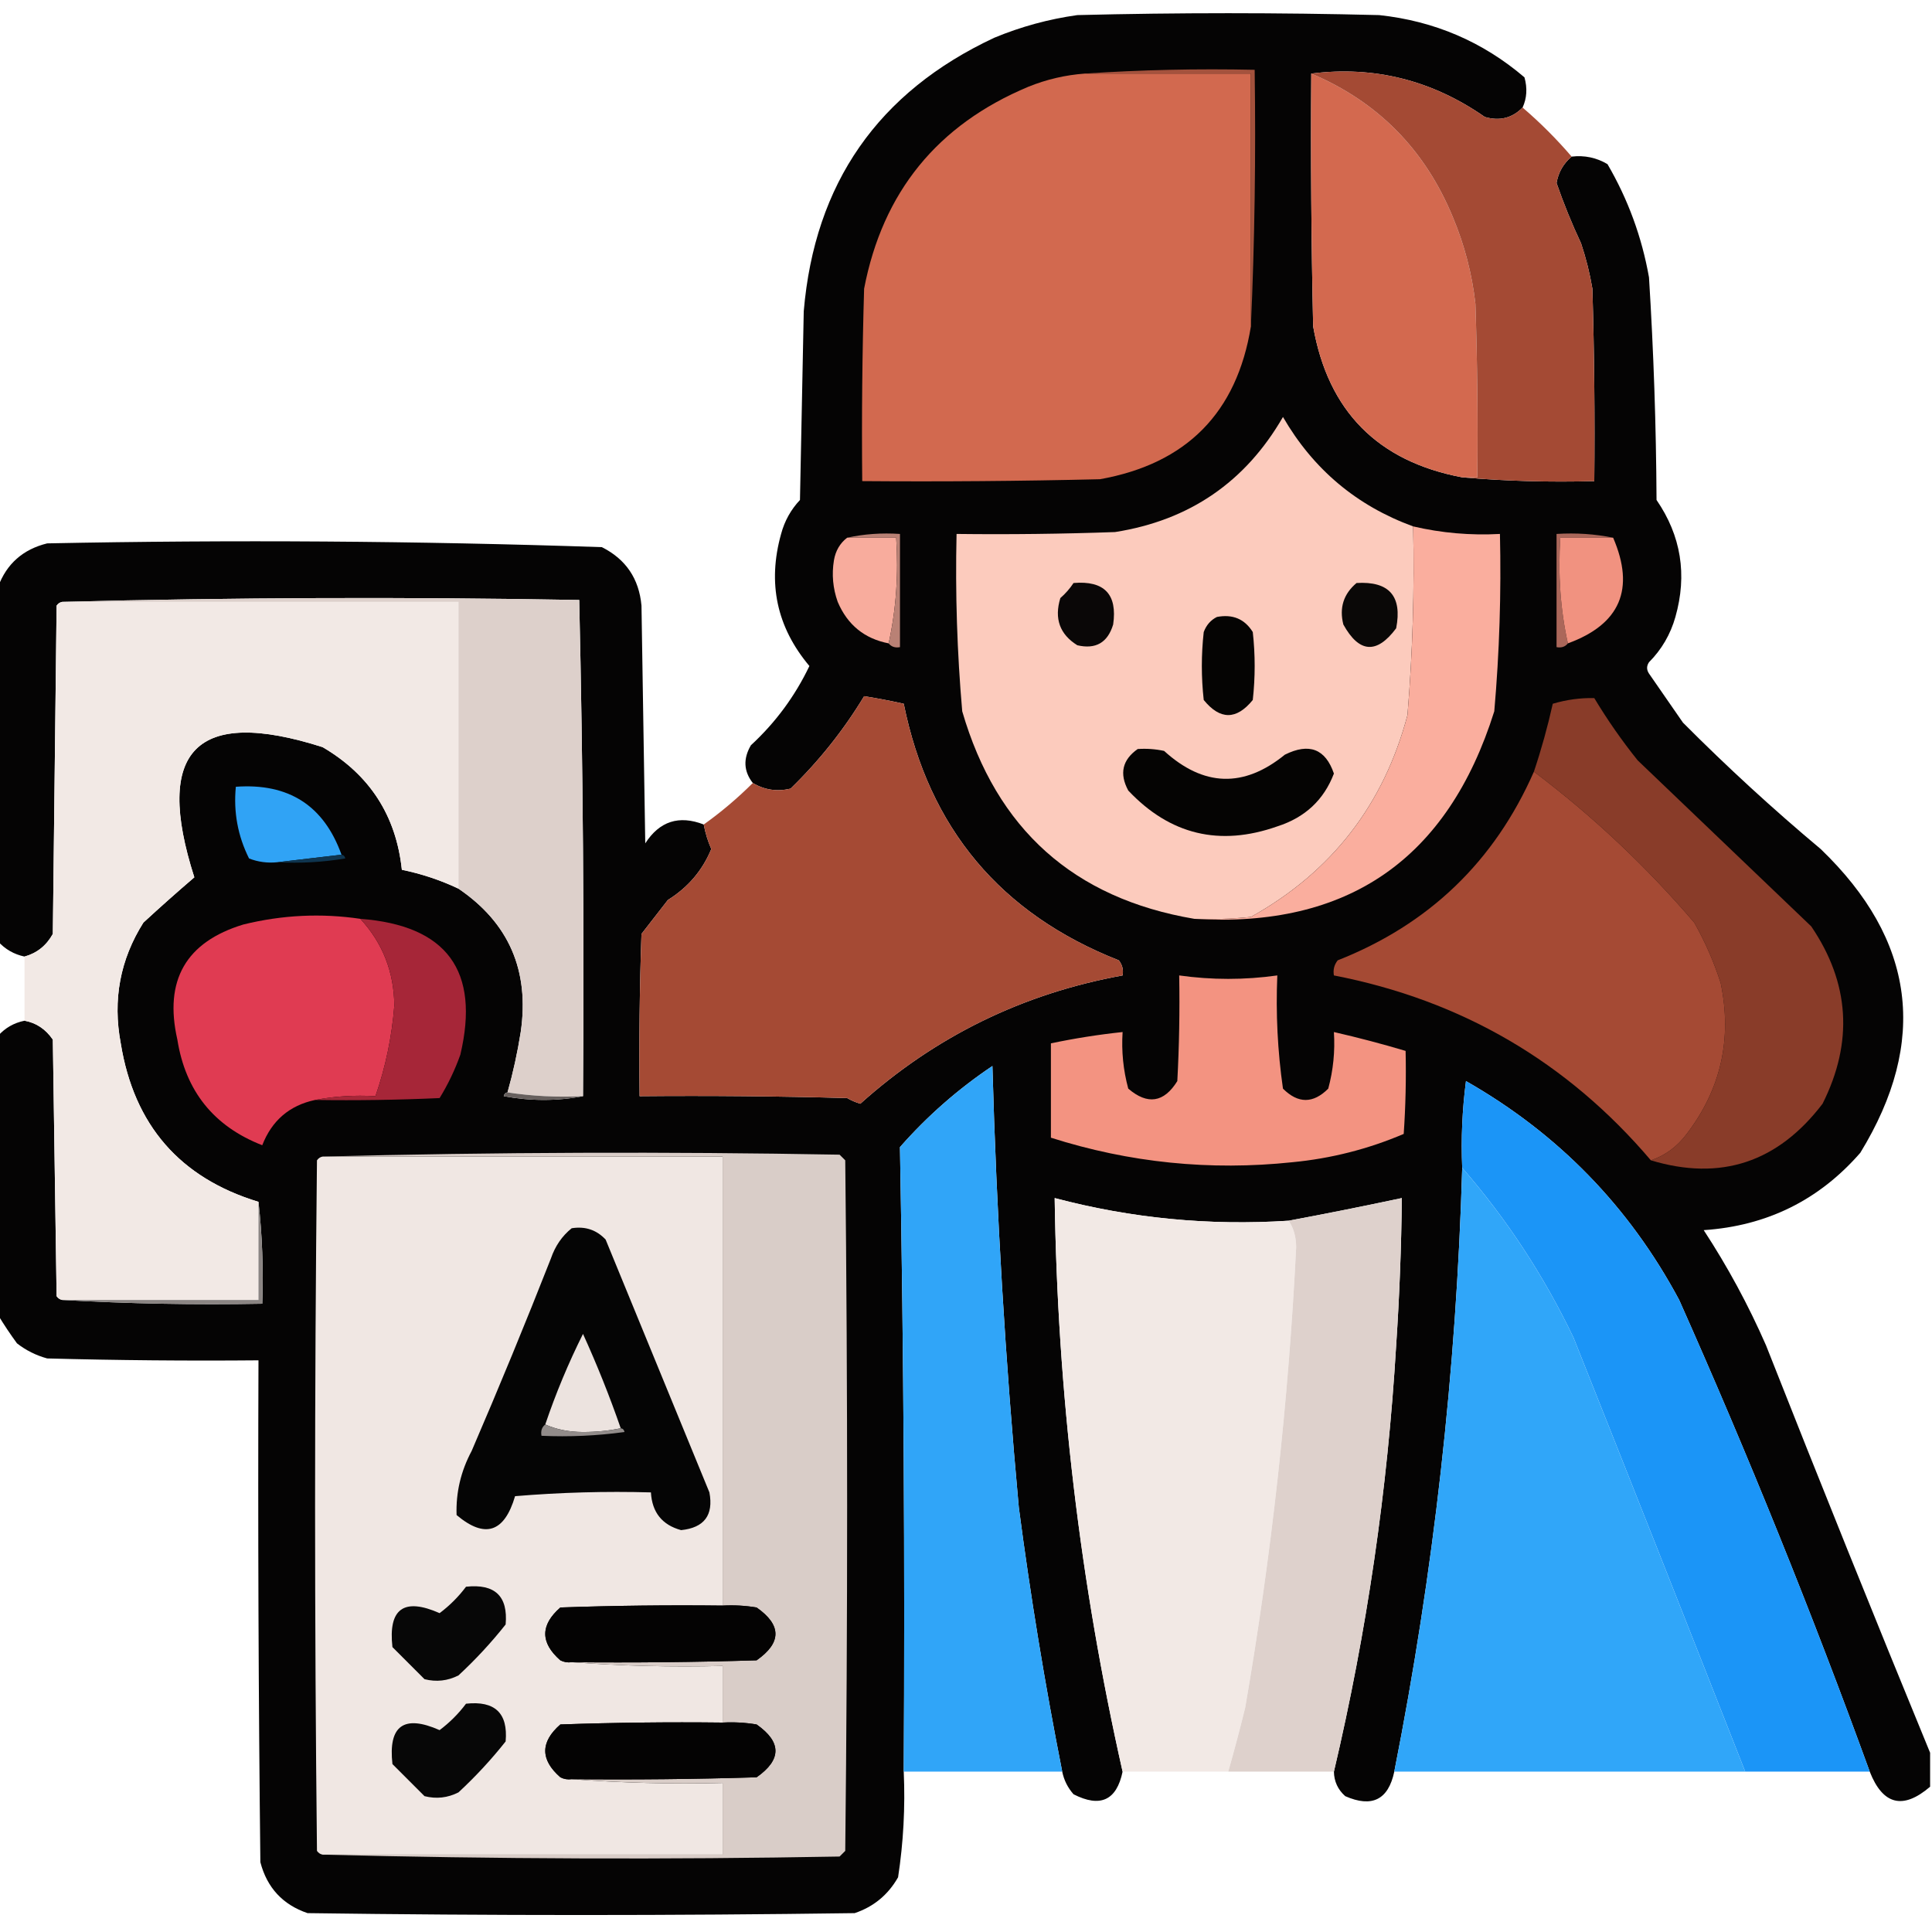 <?xml version="1.0" encoding="UTF-8"?>
<!DOCTYPE svg PUBLIC "-//W3C//DTD SVG 1.1//EN" "http://www.w3.org/Graphics/SVG/1.1/DTD/svg11.dtd">
<svg xmlns="http://www.w3.org/2000/svg" version="1.1" width="512px" height="512px" style="shape-rendering:geometricPrecision; text-rendering:geometricPrecision; image-rendering:optimizeQuality; fill-rule:evenodd; clip-rule:evenodd" xmlns:xlink="http://www.w3.org/1999/xlink">
<g><path style="opacity:0.983" fill="#020101" d="M 403.5,28.5 C 400.754,31.305 397.421,32.139 393.5,31C 379.473,21.235 364.14,17.402 347.5,19.5C 347.333,41.836 347.5,64.169 348,86.5C 351.945,108.945 365.112,122.278 387.5,126.5C 398.988,127.495 410.655,127.828 422.5,127.5C 422.667,110.497 422.5,93.497 422,76.5C 421.313,72.42 420.313,68.42 419,64.5C 416.545,59.26 414.378,53.926 412.5,48.5C 412.974,45.689 414.307,43.355 416.5,41.5C 419.93,41.106 423.096,41.773 426,43.5C 431.439,52.813 435.106,62.813 437,73.5C 438.228,93.137 438.895,112.804 439,132.5C 445.505,141.972 447.172,152.305 444,163.5C 442.69,168.124 440.356,172.124 437,175.5C 436.333,176.5 436.333,177.5 437,178.5C 440,182.833 443,187.167 446,191.5C 457.692,203.249 469.859,214.416 482.5,225C 507.595,249.115 511.095,275.949 493,305.5C 482.067,318.05 468.234,324.883 451.5,326C 457.837,335.682 463.337,345.849 468,356.5C 482.277,392.702 496.777,428.702 511.5,464.5C 511.5,467.5 511.5,470.5 511.5,473.5C 504.307,479.661 498.974,478.328 495.5,469.5C 480.143,427.269 463.31,385.602 445,344.5C 431.743,319.743 412.91,300.41 388.5,286.5C 387.503,294.138 387.169,301.804 387.5,309.5C 385.939,363.368 379.939,416.702 369.5,469.5C 367.924,476.955 363.59,479.122 356.5,476C 354.549,474.266 353.549,472.099 353.5,469.5C 362.227,432.455 367.727,394.788 370,356.5C 370.866,343.512 371.366,330.512 371.5,317.5C 361.406,319.652 351.406,321.652 341.5,323.5C 320.465,324.866 299.798,322.866 279.5,317.5C 280.232,368.827 286.232,419.494 297.5,469.5C 295.92,477.121 291.586,479.121 284.5,475.5C 282.962,473.757 281.962,471.757 281.5,469.5C 276.913,446.313 273.08,422.98 270,399.5C 266.416,360.575 264.083,321.575 263,282.5C 253.882,288.621 245.715,295.787 238.5,304C 239.494,359.137 239.827,414.304 239.5,469.5C 239.917,478.915 239.417,488.248 238,497.5C 235.359,502.144 231.525,505.311 226.5,507C 178.167,507.667 129.833,507.667 81.5,507C 74.93,504.762 70.763,500.262 69,493.5C 68.5,449.168 68.333,404.835 68.5,360.5C 49.83,360.667 31.164,360.5 12.5,360C 9.554,359.194 6.888,357.861 4.5,356C 2.686,353.521 1.019,351.021 -0.5,348.5C -0.5,323.833 -0.5,299.167 -0.5,274.5C 1.372,272.396 3.705,271.063 6.5,270.5C 9.587,271.053 12.087,272.72 14,275.5C 14.333,298.167 14.667,320.833 15,343.5C 15.383,344.056 15.883,344.389 16.5,344.5C 33.992,345.497 51.659,345.83 69.5,345.5C 69.827,336.318 69.493,327.318 68.5,318.5C 47.679,312.17 35.513,298.17 32,276.5C 29.825,264.962 31.825,254.295 38,244.5C 42.488,240.363 46.988,236.363 51.5,232.5C 40.691,198.809 52.025,187.309 85.5,198C 97.976,205.307 104.976,216.14 106.5,230.5C 111.71,231.57 116.71,233.237 121.5,235.5C 134.865,244.578 140.365,257.245 138,273.5C 137.145,278.92 135.978,284.253 134.5,289.5C 133.957,289.56 133.624,289.893 133.5,290.5C 140.656,291.819 147.656,291.819 154.5,290.5C 154.83,246.594 154.497,202.761 153.5,159C 107.665,158.168 61.998,158.335 16.5,159.5C 15.883,159.611 15.383,159.944 15,160.5C 14.667,189.5 14.333,218.5 14,247.5C 12.293,250.59 9.793,252.59 6.5,253.5C 3.724,252.911 1.39,251.578 -0.5,249.5C -0.5,218.167 -0.5,186.833 -0.5,155.5C 1.749,149.423 6.083,145.589 12.5,144C 61.559,143.014 110.559,143.348 159.5,145C 165.85,148.189 169.35,153.356 170,160.5C 170.333,181.5 170.667,202.5 171,223.5C 174.778,217.628 179.944,215.961 186.5,218.5C 186.915,220.747 187.582,222.914 188.5,225C 186.159,230.681 182.326,235.181 177,238.5C 174.667,241.5 172.333,244.5 170,247.5C 169.5,261.829 169.333,276.163 169.5,290.5C 187.836,290.333 206.17,290.5 224.5,291C 225.609,291.638 226.775,292.138 228,292.5C 247.889,274.639 271.056,263.306 297.5,258.5C 297.762,257.022 297.429,255.689 296.5,254.5C 265.17,242.17 246.17,219.504 239.5,186.5C 236.014,185.724 232.514,185.058 229,184.5C 223.591,193.455 217.091,201.622 209.5,209C 205.928,209.847 202.594,209.347 199.5,207.5C 197.076,204.396 196.909,201.062 199,197.5C 205.517,191.485 210.684,184.485 214.5,176.5C 205.848,166.218 203.348,154.551 207,141.5C 207.92,138.062 209.587,135.062 212,132.5C 212.333,115.833 212.667,99.167 213,82.5C 215.877,48.571 232.71,24.404 263.5,10C 270.571,7.065 277.904,5.065 285.5,4C 312.167,3.333 338.833,3.333 365.5,4C 380.127,5.57 392.96,11.07 404,20.5C 404.801,23.367 404.634,26.034 403.5,28.5 Z"/></g>
<g><path style="opacity:1" fill="#d2694f" d="M 287.5,19.5 C 302.167,19.5 316.833,19.5 331.5,19.5C 331.5,41.833 331.5,64.167 331.5,86.5C 327.781,109.386 314.448,122.886 291.5,127C 270.503,127.5 249.503,127.667 228.5,127.5C 228.333,110.497 228.5,93.497 229,76.5C 233.912,50.917 248.412,33.084 272.5,23C 277.329,21.043 282.329,19.876 287.5,19.5 Z"/></g>
<g><path style="opacity:1" fill="#a4523d" d="M 287.5,19.5 C 302.324,18.504 317.324,18.171 332.5,18.5C 332.831,41.34 332.497,64.006 331.5,86.5C 331.5,64.167 331.5,41.833 331.5,19.5C 316.833,19.5 302.167,19.5 287.5,19.5 Z"/></g>
<g><path style="opacity:1" fill="#d3694f" d="M 347.5,19.5 C 365.118,26.953 377.618,39.619 385,57.5C 388.094,64.875 390.094,72.542 391,80.5C 391.5,95.83 391.667,111.163 391.5,126.5C 390.167,126.5 388.833,126.5 387.5,126.5C 365.112,122.278 351.945,108.945 348,86.5C 347.5,64.169 347.333,41.836 347.5,19.5 Z"/></g>
<g><path style="opacity:1" fill="#a44a34" d="M 347.5,19.5 C 364.14,17.402 379.473,21.235 393.5,31C 397.421,32.139 400.754,31.305 403.5,28.5C 408.167,32.5 412.5,36.833 416.5,41.5C 414.307,43.355 412.974,45.689 412.5,48.5C 414.378,53.926 416.545,59.26 419,64.5C 420.313,68.42 421.313,72.42 422,76.5C 422.5,93.497 422.667,110.497 422.5,127.5C 410.655,127.828 398.988,127.495 387.5,126.5C 388.833,126.5 390.167,126.5 391.5,126.5C 391.667,111.163 391.5,95.83 391,80.5C 390.094,72.542 388.094,64.875 385,57.5C 377.618,39.619 365.118,26.953 347.5,19.5 Z"/></g>
<g><path style="opacity:1" fill="#fccbbd" d="M 374.5,139.5 C 374.872,156.202 374.372,172.868 373,189.5C 366.72,213.242 352.887,231.075 331.5,243C 326.511,243.499 321.511,243.666 316.5,243.5C 284.584,238.091 264.084,219.758 255,188.5C 253.638,172.869 253.138,157.202 253.5,141.5C 267.504,141.667 281.504,141.5 295.5,141C 315.233,137.891 330.066,127.724 340,110.5C 348.026,124.364 359.526,134.03 374.5,139.5 Z"/></g>
<g><path style="opacity:1" fill="#faae9e" d="M 374.5,139.5 C 382.018,141.257 389.685,141.924 397.5,141.5C 397.862,157.202 397.362,172.869 396,188.5C 383.684,227.688 357.184,246.021 316.5,243.5C 321.511,243.666 326.511,243.499 331.5,243C 352.887,231.075 366.72,213.242 373,189.5C 374.372,172.868 374.872,156.202 374.5,139.5 Z"/></g>
<g><path style="opacity:1" fill="#f8ac9d" d="M 224.5,142.5 C 228.833,142.5 233.167,142.5 237.5,142.5C 238.139,152.227 237.472,161.56 235.5,170.5C 229.086,169.259 224.586,165.592 222,159.5C 220.723,155.903 220.39,152.236 221,148.5C 221.424,145.975 222.59,143.975 224.5,142.5 Z"/></g>
<g><path style="opacity:1" fill="#b98175" d="M 224.5,142.5 C 228.97,141.514 233.637,141.181 238.5,141.5C 238.5,151.5 238.5,161.5 238.5,171.5C 237.209,171.737 236.209,171.404 235.5,170.5C 237.472,161.56 238.139,152.227 237.5,142.5C 233.167,142.5 228.833,142.5 224.5,142.5 Z"/></g>
<g><path style="opacity:1" fill="#ab675a" d="M 427.5,142.5 C 422.833,142.5 418.167,142.5 413.5,142.5C 412.861,152.227 413.528,161.56 415.5,170.5C 414.791,171.404 413.791,171.737 412.5,171.5C 412.5,161.5 412.5,151.5 412.5,141.5C 417.695,141.179 422.695,141.513 427.5,142.5 Z"/></g>
<g><path style="opacity:1" fill="#f19280" d="M 427.5,142.5 C 433.357,156.114 429.357,165.448 415.5,170.5C 413.528,161.56 412.861,152.227 413.5,142.5C 418.167,142.5 422.833,142.5 427.5,142.5 Z"/></g>
<g><path style="opacity:1" fill="#0a0707" d="M 284.5,154.5 C 292.658,153.823 296.158,157.49 295,165.5C 293.55,170.308 290.384,172.141 285.5,171C 280.845,168.103 279.345,163.937 281,158.5C 282.376,157.295 283.542,155.962 284.5,154.5 Z"/></g>
<g><path style="opacity:1" fill="#0a0807" d="M 359.5,154.5 C 368.152,153.986 371.652,157.986 370,166.5C 364.854,173.406 360.187,173.073 356,165.5C 354.882,161.077 356.049,157.41 359.5,154.5 Z"/></g>
<g><path style="opacity:0.999" fill="#f2e9e5" d="M 16.5,159.5 C 51.5,159.5 86.5,159.5 121.5,159.5C 121.5,184.833 121.5,210.167 121.5,235.5C 116.71,233.237 111.71,231.57 106.5,230.5C 104.976,216.14 97.976,205.307 85.5,198C 52.025,187.309 40.691,198.809 51.5,232.5C 46.988,236.363 42.488,240.363 38,244.5C 31.825,254.295 29.825,264.962 32,276.5C 35.513,298.17 47.679,312.17 68.5,318.5C 68.5,327.167 68.5,335.833 68.5,344.5C 51.167,344.5 33.833,344.5 16.5,344.5C 15.883,344.389 15.383,344.056 15,343.5C 14.667,320.833 14.333,298.167 14,275.5C 12.087,272.72 9.587,271.053 6.5,270.5C 6.5,264.833 6.5,259.167 6.5,253.5C 9.793,252.59 12.293,250.59 14,247.5C 14.333,218.5 14.667,189.5 15,160.5C 15.383,159.944 15.883,159.611 16.5,159.5 Z"/></g>
<g><path style="opacity:1" fill="#ddd0cb" d="M 16.5,159.5 C 61.998,158.335 107.665,158.168 153.5,159C 154.497,202.761 154.83,246.594 154.5,290.5C 147.646,290.824 140.979,290.491 134.5,289.5C 135.978,284.253 137.145,278.92 138,273.5C 140.365,257.245 134.865,244.578 121.5,235.5C 121.5,210.167 121.5,184.833 121.5,159.5C 86.5,159.5 51.5,159.5 16.5,159.5 Z"/></g>
<g><path style="opacity:1" fill="#050403" d="M 322.5,163.5 C 326.684,162.704 329.85,164.037 332,167.5C 332.667,173.5 332.667,179.5 332,185.5C 327.667,190.833 323.333,190.833 319,185.5C 318.333,179.5 318.333,173.5 319,167.5C 319.69,165.65 320.856,164.316 322.5,163.5 Z"/></g>
<g><path style="opacity:0.999" fill="#a54a34" d="M 186.5,218.5 C 191.152,215.179 195.485,211.513 199.5,207.5C 202.594,209.347 205.928,209.847 209.5,209C 217.091,201.622 223.591,193.455 229,184.5C 232.514,185.058 236.014,185.724 239.5,186.5C 246.17,219.504 265.17,242.17 296.5,254.5C 297.429,255.689 297.762,257.022 297.5,258.5C 271.056,263.306 247.889,274.639 228,292.5C 226.775,292.138 225.609,291.638 224.5,291C 206.17,290.5 187.836,290.333 169.5,290.5C 169.333,276.163 169.5,261.829 170,247.5C 172.333,244.5 174.667,241.5 177,238.5C 182.326,235.181 186.159,230.681 188.5,225C 187.582,222.914 186.915,220.747 186.5,218.5 Z"/></g>
<g><path style="opacity:1" fill="#893c29" d="M 437.5,307.5 C 441.302,306.221 444.469,303.888 447,300.5C 456.07,288.627 459.07,275.293 456,260.5C 454.217,254.933 451.883,249.599 449,244.5C 436.256,229.587 422.089,216.254 406.5,204.5C 408.473,198.613 410.139,192.613 411.5,186.5C 415.144,185.42 418.81,184.92 422.5,185C 425.964,190.762 429.797,196.262 434,201.5C 449.333,216.167 464.667,230.833 480,245.5C 490.186,260.502 491.186,276.168 483,292.5C 471.133,308.067 455.967,313.067 437.5,307.5 Z"/></g>
<g><path style="opacity:1" fill="#050403" d="M 301.5,198.5 C 303.857,198.337 306.19,198.503 308.5,199C 318.959,208.517 329.626,208.85 340.5,200C 346.931,196.794 351.265,198.461 353.5,205C 350.842,211.986 345.842,216.653 338.5,219C 323.222,224.388 310.055,221.222 299,209.5C 296.592,205.034 297.425,201.367 301.5,198.5 Z"/></g>
<g><path style="opacity:1" fill="#a54a34" d="M 406.5,204.5 C 422.089,216.254 436.256,229.587 449,244.5C 451.883,249.599 454.217,254.933 456,260.5C 459.07,275.293 456.07,288.627 447,300.5C 444.469,303.888 441.302,306.221 437.5,307.5C 415.324,281.405 387.324,265.071 353.5,258.5C 353.238,257.022 353.571,255.689 354.5,254.5C 378.707,244.959 396.041,228.292 406.5,204.5 Z"/></g>
<g><path style="opacity:1" fill="#30a3f5" d="M 90.5,226.5 C 84.833,227.167 79.167,227.833 73.5,228.5C 70.881,228.768 68.381,228.435 66,227.5C 63.015,221.529 61.849,215.196 62.5,208.5C 76.508,207.49 85.841,213.49 90.5,226.5 Z"/></g>
<g><path style="opacity:1" fill="#0f354f" d="M 90.5,226.5 C 91.043,226.56 91.376,226.893 91.5,227.5C 85.537,228.496 79.537,228.829 73.5,228.5C 79.167,227.833 84.833,227.167 90.5,226.5 Z"/></g>
<g><path style="opacity:1" fill="#e03b52" d="M 95.5,243.5 C 101.429,249.943 104.429,257.61 104.5,266.5C 103.851,274.748 102.184,282.748 99.5,290.5C 93.974,290.179 88.641,290.512 83.5,291.5C 76.712,292.95 72.046,296.95 69.5,303.5C 56.669,298.498 49.169,289.164 47,275.5C 43.43,259.796 49.263,249.63 64.5,245C 74.789,242.469 85.122,241.969 95.5,243.5 Z"/></g>
<g><path style="opacity:1" fill="#a62638" d="M 95.5,243.5 C 118.417,245.24 127.25,257.24 122,279.5C 120.568,283.531 118.734,287.364 116.5,291C 105.505,291.5 94.505,291.667 83.5,291.5C 88.641,290.512 93.974,290.179 99.5,290.5C 102.184,282.748 103.851,274.748 104.5,266.5C 104.429,257.61 101.429,249.943 95.5,243.5 Z"/></g>
<g><path style="opacity:1" fill="#f39381" d="M 312.5,258.5 C 321.152,259.717 329.818,259.717 338.5,258.5C 338.077,268.58 338.577,278.58 340,288.5C 344,292.5 348,292.5 352,288.5C 353.325,283.599 353.825,278.599 353.5,273.5C 359.89,274.963 366.223,276.63 372.5,278.5C 372.666,285.841 372.5,293.174 372,300.5C 362.583,304.518 352.75,307.018 342.5,308C 320.665,310.304 299.331,308.138 278.5,301.5C 278.5,293.167 278.5,284.833 278.5,276.5C 284.778,275.176 291.112,274.176 297.5,273.5C 297.175,278.599 297.675,283.599 299,288.5C 304.121,292.875 308.455,292.209 312,286.5C 312.5,277.173 312.666,267.839 312.5,258.5 Z"/></g>
<g><path style="opacity:0.998" fill="#30a5f8" d="M 281.5,469.5 C 267.5,469.5 253.5,469.5 239.5,469.5C 239.827,414.304 239.494,359.137 238.5,304C 245.715,295.787 253.882,288.621 263,282.5C 264.083,321.575 266.416,360.575 270,399.5C 273.08,422.98 276.913,446.313 281.5,469.5 Z"/></g>
<g><path style="opacity:1" fill="#1b95f7" d="M 495.5,469.5 C 484.5,469.5 473.5,469.5 462.5,469.5C 447.438,431.151 432.271,392.818 417,354.5C 409.132,338.066 399.299,323.066 387.5,309.5C 387.169,301.804 387.503,294.138 388.5,286.5C 412.91,300.41 431.743,319.743 445,344.5C 463.31,385.602 480.143,427.269 495.5,469.5 Z"/></g>
<g><path style="opacity:1" fill="#67605e" d="M 134.5,289.5 C 140.979,290.491 147.646,290.824 154.5,290.5C 147.656,291.819 140.656,291.819 133.5,290.5C 133.624,289.893 133.957,289.56 134.5,289.5 Z"/></g>
<g><path style="opacity:1" fill="#f0e7e3" d="M 85.5,306.5 C 120.833,306.5 156.167,306.5 191.5,306.5C 191.5,346.167 191.5,385.833 191.5,425.5C 177.163,425.333 162.829,425.5 148.5,426C 143.167,430.667 143.167,435.333 148.5,440C 149.448,440.483 150.448,440.649 151.5,440.5C 164.656,441.496 177.99,441.829 191.5,441.5C 191.5,446.5 191.5,451.5 191.5,456.5C 177.163,456.333 162.829,456.5 148.5,457C 143.167,461.667 143.167,466.333 148.5,471C 149.448,471.483 150.448,471.649 151.5,471.5C 164.656,472.496 177.99,472.829 191.5,472.5C 191.5,478.833 191.5,485.167 191.5,491.5C 156.167,491.5 120.833,491.5 85.5,491.5C 84.883,491.389 84.383,491.056 84,490.5C 83.333,429.5 83.333,368.5 84,307.5C 84.383,306.944 84.883,306.611 85.5,306.5 Z"/></g>
<g><path style="opacity:1" fill="#d9cdc8" d="M 85.5,306.5 C 130.998,305.335 176.665,305.168 222.5,306C 223,306.5 223.5,307 224,307.5C 224.667,368.5 224.667,429.5 224,490.5C 223.5,491 223,491.5 222.5,492C 176.665,492.832 130.998,492.665 85.5,491.5C 120.833,491.5 156.167,491.5 191.5,491.5C 191.5,485.167 191.5,478.833 191.5,472.5C 177.99,472.829 164.656,472.496 151.5,471.5C 167.837,471.667 184.17,471.5 200.5,471C 207.167,466.333 207.167,461.667 200.5,457C 197.518,456.502 194.518,456.335 191.5,456.5C 191.5,451.5 191.5,446.5 191.5,441.5C 177.99,441.829 164.656,441.496 151.5,440.5C 167.837,440.667 184.17,440.5 200.5,440C 207.167,435.333 207.167,430.667 200.5,426C 197.518,425.502 194.518,425.335 191.5,425.5C 191.5,385.833 191.5,346.167 191.5,306.5C 156.167,306.5 120.833,306.5 85.5,306.5 Z"/></g>
<g><path style="opacity:0.997" fill="#30a6f9" d="M 387.5,309.5 C 399.299,323.066 409.132,338.066 417,354.5C 432.271,392.818 447.438,431.151 462.5,469.5C 431.5,469.5 400.5,469.5 369.5,469.5C 379.939,416.702 385.939,363.368 387.5,309.5 Z"/></g>
<g><path style="opacity:0.999" fill="#f2e9e5" d="M 341.5,323.5 C 342.805,325.397 343.471,327.731 343.5,330.5C 341.462,371.468 336.962,412.135 330,452.5C 328.604,458.19 327.104,463.857 325.5,469.5C 316.167,469.5 306.833,469.5 297.5,469.5C 286.232,419.494 280.232,368.827 279.5,317.5C 299.798,322.866 320.465,324.866 341.5,323.5 Z"/></g>
<g><path style="opacity:1" fill="#ded1cc" d="M 353.5,469.5 C 344.167,469.5 334.833,469.5 325.5,469.5C 327.104,463.857 328.604,458.19 330,452.5C 336.962,412.135 341.462,371.468 343.5,330.5C 343.471,327.731 342.805,325.397 341.5,323.5C 351.406,321.652 361.406,319.652 371.5,317.5C 371.366,330.512 370.866,343.512 370,356.5C 367.727,394.788 362.227,432.455 353.5,469.5 Z"/></g>
<g><path style="opacity:1" fill="#050505" d="M 151.5,325.5 C 155.08,324.923 158.08,325.923 160.5,328.5C 169.667,350.833 178.833,373.167 188,395.5C 189.132,401.537 186.632,404.87 180.5,405.5C 175.469,404.125 172.803,400.791 172.5,395.5C 160.482,395.168 148.482,395.501 136.5,396.5C 133.664,406.152 128.498,407.819 121,401.5C 120.793,395.545 122.127,389.878 125,384.5C 132.276,367.614 139.276,350.614 146,333.5C 147.129,330.206 148.962,327.54 151.5,325.5 Z"/></g>
<g><path style="opacity:1" fill="#8b8583" d="M 68.5,318.5 C 69.493,327.318 69.827,336.318 69.5,345.5C 51.659,345.83 33.992,345.497 16.5,344.5C 33.833,344.5 51.167,344.5 68.5,344.5C 68.5,335.833 68.5,327.167 68.5,318.5 Z"/></g>
<g><path style="opacity:1" fill="#ece3df" d="M 164.5,378.5 C 161.351,379.165 158.018,379.498 154.5,379.5C 150.761,379.486 147.428,378.82 144.5,377.5C 147.286,369.262 150.62,361.262 154.5,353.5C 158.229,361.688 161.562,370.022 164.5,378.5 Z"/></g>
<g><path style="opacity:1" fill="#928c8a" d="M 144.5,377.5 C 147.428,378.82 150.761,379.486 154.5,379.5C 158.018,379.498 161.351,379.165 164.5,378.5C 165.043,378.56 165.376,378.893 165.5,379.5C 158.197,380.497 150.863,380.831 143.5,380.5C 143.263,379.209 143.596,378.209 144.5,377.5 Z"/></g>
<g><path style="opacity:1" fill="#070707" d="M 123.5,420.5 C 131.164,419.666 134.664,423 134,430.5C 130.201,435.301 126.034,439.801 121.5,444C 118.634,445.457 115.634,445.79 112.5,445C 109.667,442.167 106.833,439.333 104,436.5C 102.858,426.313 107.024,423.313 116.5,427.5C 119.188,425.479 121.521,423.146 123.5,420.5 Z"/></g>
<g><path style="opacity:1" fill="#040303" d="M 191.5,425.5 C 194.518,425.335 197.518,425.502 200.5,426C 207.167,430.667 207.167,435.333 200.5,440C 184.17,440.5 167.837,440.667 151.5,440.5C 150.448,440.649 149.448,440.483 148.5,440C 143.167,435.333 143.167,430.667 148.5,426C 162.829,425.5 177.163,425.333 191.5,425.5 Z"/></g>
<g><path style="opacity:1" fill="#070707" d="M 123.5,451.5 C 131.164,450.666 134.664,454 134,461.5C 130.201,466.301 126.034,470.801 121.5,475C 118.634,476.457 115.634,476.79 112.5,476C 109.667,473.167 106.833,470.333 104,467.5C 102.858,457.313 107.024,454.313 116.5,458.5C 119.188,456.479 121.521,454.146 123.5,451.5 Z"/></g>
<g><path style="opacity:1" fill="#040303" d="M 191.5,456.5 C 194.518,456.335 197.518,456.502 200.5,457C 207.167,461.667 207.167,466.333 200.5,471C 184.17,471.5 167.837,471.667 151.5,471.5C 150.448,471.649 149.448,471.483 148.5,471C 143.167,466.333 143.167,461.667 148.5,457C 162.829,456.5 177.163,456.333 191.5,456.5 Z"/></g>
</svg>
